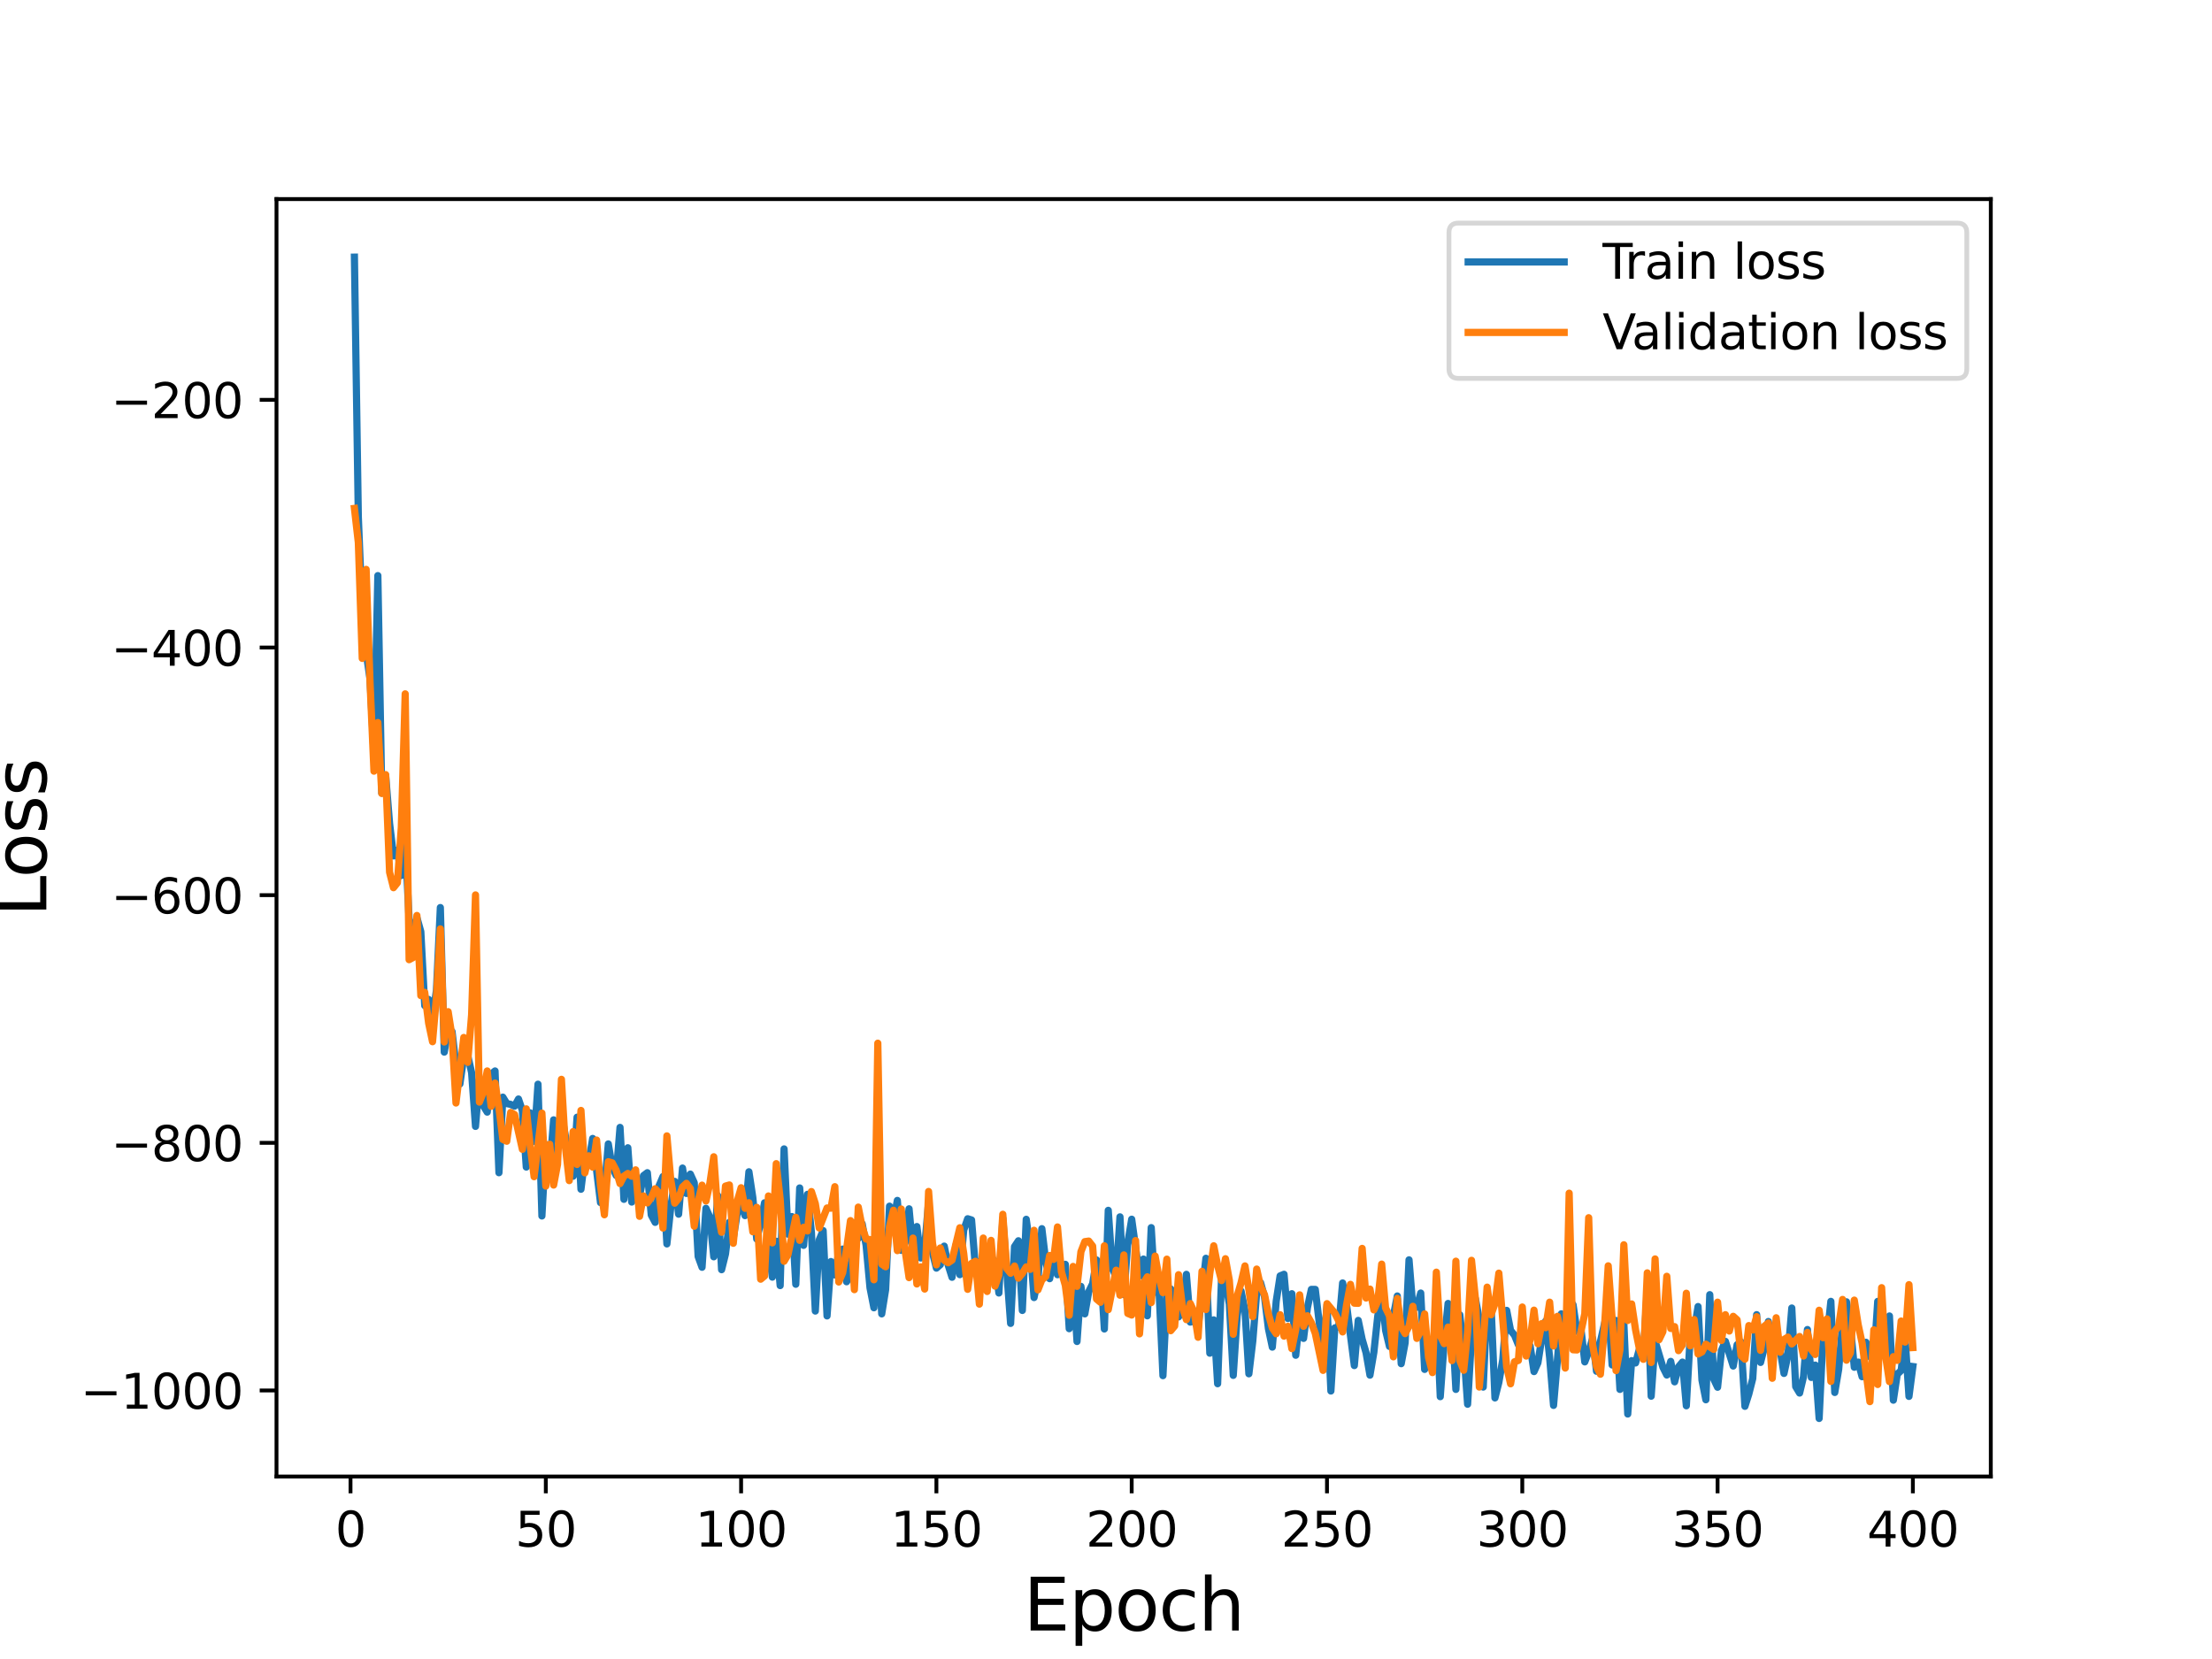 <?xml version="1.0" encoding="utf-8" standalone="no"?>
<!DOCTYPE svg PUBLIC "-//W3C//DTD SVG 1.1//EN"
  "http://www.w3.org/Graphics/SVG/1.1/DTD/svg11.dtd">
<svg height="345.6pt" version="1.1" viewBox="0 0 460.8 345.6" width="460.8pt" xmlns="http://www.w3.org/2000/svg" xmlns:xlink="http://www.w3.org/1999/xlink">
 <defs>
  <style type="text/css">*{stroke-linecap:butt;stroke-linejoin:round;}</style>
 </defs>
 <g id="figure_1">
  <g id="patch_1">
   <path d="M 0 345.6 
L 460.8 345.6 
L 460.8 0 
L 0 0 
z
" style="fill:#ffffff;"/>
  </g>
  <g id="axes_1">
   <g id="patch_2">
    <path d="M 57.6 307.584 
L 414.72 307.584 
L 414.72 41.472 
L 57.6 41.472 
z
" style="fill:#ffffff;"/>
   </g>
   <g id="matplotlib.axis_1">
    <g id="xtick_1">
     <g id="line2d_1">
      <defs>
       <path d="M 0 0 
L 0 3.5 
" id="m171e782118" style="stroke:#000000;stroke-width:0.8;"/>
      </defs>
      <g>
       <use style="stroke:#000000;stroke-width:0.8;" x="73.019" xlink:href="#m171e782118" y="307.584"/>
      </g>
     </g>
     <g id="text_1">
      <!-- 0 -->
      <g transform="translate(69.838 322.182)scale(0.1 -0.1)">
       <defs>
        <path d="M 2034 4250 
Q 1547 4250 1301 3770 
Q 1056 3291 1056 2328 
Q 1056 1369 1301 889 
Q 1547 409 2034 409 
Q 2525 409 2770 889 
Q 3016 1369 3016 2328 
Q 3016 3291 2770 3770 
Q 2525 4250 2034 4250 
z
M 2034 4750 
Q 2819 4750 3233 4129 
Q 3647 3509 3647 2328 
Q 3647 1150 3233 529 
Q 2819 -91 2034 -91 
Q 1250 -91 836 529 
Q 422 1150 422 2328 
Q 422 3509 836 4129 
Q 1250 4750 2034 4750 
z
" id="DejaVuSans-30" transform="scale(0.016)"/>
       </defs>
       <use xlink:href="#DejaVuSans-30"/>
      </g>
     </g>
    </g>
    <g id="xtick_2">
     <g id="line2d_2">
      <g>
       <use style="stroke:#000000;stroke-width:0.8;" x="113.703" xlink:href="#m171e782118" y="307.584"/>
      </g>
     </g>
     <g id="text_2">
      <!-- 50 -->
      <g transform="translate(107.34 322.182)scale(0.1 -0.1)">
       <defs>
        <path d="M 691 4666 
L 3169 4666 
L 3169 4134 
L 1269 4134 
L 1269 2991 
Q 1406 3038 1543 3061 
Q 1681 3084 1819 3084 
Q 2600 3084 3056 2656 
Q 3513 2228 3513 1497 
Q 3513 744 3044 326 
Q 2575 -91 1722 -91 
Q 1428 -91 1123 -41 
Q 819 9 494 109 
L 494 744 
Q 775 591 1075 516 
Q 1375 441 1709 441 
Q 2250 441 2565 725 
Q 2881 1009 2881 1497 
Q 2881 1984 2565 2268 
Q 2250 2553 1709 2553 
Q 1456 2553 1204 2497 
Q 953 2441 691 2322 
L 691 4666 
z
" id="DejaVuSans-35" transform="scale(0.016)"/>
       </defs>
       <use xlink:href="#DejaVuSans-35"/>
       <use x="63.623" xlink:href="#DejaVuSans-30"/>
      </g>
     </g>
    </g>
    <g id="xtick_3">
     <g id="line2d_3">
      <g>
       <use style="stroke:#000000;stroke-width:0.8;" x="154.386" xlink:href="#m171e782118" y="307.584"/>
      </g>
     </g>
     <g id="text_3">
      <!-- 100 -->
      <g transform="translate(144.842 322.182)scale(0.1 -0.1)">
       <defs>
        <path d="M 794 531 
L 1825 531 
L 1825 4091 
L 703 3866 
L 703 4441 
L 1819 4666 
L 2450 4666 
L 2450 531 
L 3481 531 
L 3481 0 
L 794 0 
L 794 531 
z
" id="DejaVuSans-31" transform="scale(0.016)"/>
       </defs>
       <use xlink:href="#DejaVuSans-31"/>
       <use x="63.623" xlink:href="#DejaVuSans-30"/>
       <use x="127.246" xlink:href="#DejaVuSans-30"/>
      </g>
     </g>
    </g>
    <g id="xtick_4">
     <g id="line2d_4">
      <g>
       <use style="stroke:#000000;stroke-width:0.8;" x="195.07" xlink:href="#m171e782118" y="307.584"/>
      </g>
     </g>
     <g id="text_4">
      <!-- 150 -->
      <g transform="translate(185.526 322.182)scale(0.1 -0.1)">
       <use xlink:href="#DejaVuSans-31"/>
       <use x="63.623" xlink:href="#DejaVuSans-35"/>
       <use x="127.246" xlink:href="#DejaVuSans-30"/>
      </g>
     </g>
    </g>
    <g id="xtick_5">
     <g id="line2d_5">
      <g>
       <use style="stroke:#000000;stroke-width:0.8;" x="235.753" xlink:href="#m171e782118" y="307.584"/>
      </g>
     </g>
     <g id="text_5">
      <!-- 200 -->
      <g transform="translate(226.209 322.182)scale(0.1 -0.1)">
       <defs>
        <path d="M 1228 531 
L 3431 531 
L 3431 0 
L 469 0 
L 469 531 
Q 828 903 1448 1529 
Q 2069 2156 2228 2338 
Q 2531 2678 2651 2914 
Q 2772 3150 2772 3378 
Q 2772 3750 2511 3984 
Q 2250 4219 1831 4219 
Q 1534 4219 1204 4116 
Q 875 4013 500 3803 
L 500 4441 
Q 881 4594 1212 4672 
Q 1544 4750 1819 4750 
Q 2544 4750 2975 4387 
Q 3406 4025 3406 3419 
Q 3406 3131 3298 2873 
Q 3191 2616 2906 2266 
Q 2828 2175 2409 1742 
Q 1991 1309 1228 531 
z
" id="DejaVuSans-32" transform="scale(0.016)"/>
       </defs>
       <use xlink:href="#DejaVuSans-32"/>
       <use x="63.623" xlink:href="#DejaVuSans-30"/>
       <use x="127.246" xlink:href="#DejaVuSans-30"/>
      </g>
     </g>
    </g>
    <g id="xtick_6">
     <g id="line2d_6">
      <g>
       <use style="stroke:#000000;stroke-width:0.8;" x="276.437" xlink:href="#m171e782118" y="307.584"/>
      </g>
     </g>
     <g id="text_6">
      <!-- 250 -->
      <g transform="translate(266.893 322.182)scale(0.1 -0.1)">
       <use xlink:href="#DejaVuSans-32"/>
       <use x="63.623" xlink:href="#DejaVuSans-35"/>
       <use x="127.246" xlink:href="#DejaVuSans-30"/>
      </g>
     </g>
    </g>
    <g id="xtick_7">
     <g id="line2d_7">
      <g>
       <use style="stroke:#000000;stroke-width:0.8;" x="317.12" xlink:href="#m171e782118" y="307.584"/>
      </g>
     </g>
     <g id="text_7">
      <!-- 300 -->
      <g transform="translate(307.576 322.182)scale(0.1 -0.1)">
       <defs>
        <path d="M 2597 2516 
Q 3050 2419 3304 2112 
Q 3559 1806 3559 1356 
Q 3559 666 3084 287 
Q 2609 -91 1734 -91 
Q 1441 -91 1130 -33 
Q 819 25 488 141 
L 488 750 
Q 750 597 1062 519 
Q 1375 441 1716 441 
Q 2309 441 2620 675 
Q 2931 909 2931 1356 
Q 2931 1769 2642 2001 
Q 2353 2234 1838 2234 
L 1294 2234 
L 1294 2753 
L 1863 2753 
Q 2328 2753 2575 2939 
Q 2822 3125 2822 3475 
Q 2822 3834 2567 4026 
Q 2313 4219 1838 4219 
Q 1578 4219 1281 4162 
Q 984 4106 628 3988 
L 628 4550 
Q 988 4650 1302 4700 
Q 1616 4750 1894 4750 
Q 2613 4750 3031 4423 
Q 3450 4097 3450 3541 
Q 3450 3153 3228 2886 
Q 3006 2619 2597 2516 
z
" id="DejaVuSans-33" transform="scale(0.016)"/>
       </defs>
       <use xlink:href="#DejaVuSans-33"/>
       <use x="63.623" xlink:href="#DejaVuSans-30"/>
       <use x="127.246" xlink:href="#DejaVuSans-30"/>
      </g>
     </g>
    </g>
    <g id="xtick_8">
     <g id="line2d_8">
      <g>
       <use style="stroke:#000000;stroke-width:0.8;" x="357.804" xlink:href="#m171e782118" y="307.584"/>
      </g>
     </g>
     <g id="text_8">
      <!-- 350 -->
      <g transform="translate(348.26 322.182)scale(0.1 -0.1)">
       <use xlink:href="#DejaVuSans-33"/>
       <use x="63.623" xlink:href="#DejaVuSans-35"/>
       <use x="127.246" xlink:href="#DejaVuSans-30"/>
      </g>
     </g>
    </g>
    <g id="xtick_9">
     <g id="line2d_9">
      <g>
       <use style="stroke:#000000;stroke-width:0.8;" x="398.487" xlink:href="#m171e782118" y="307.584"/>
      </g>
     </g>
     <g id="text_9">
      <!-- 400 -->
      <g transform="translate(388.944 322.182)scale(0.1 -0.1)">
       <defs>
        <path d="M 2419 4116 
L 825 1625 
L 2419 1625 
L 2419 4116 
z
M 2253 4666 
L 3047 4666 
L 3047 1625 
L 3713 1625 
L 3713 1100 
L 3047 1100 
L 3047 0 
L 2419 0 
L 2419 1100 
L 313 1100 
L 313 1709 
L 2253 4666 
z
" id="DejaVuSans-34" transform="scale(0.016)"/>
       </defs>
       <use xlink:href="#DejaVuSans-34"/>
       <use x="63.623" xlink:href="#DejaVuSans-30"/>
       <use x="127.246" xlink:href="#DejaVuSans-30"/>
      </g>
     </g>
    </g>
    <g id="text_10">
     <!-- Epoch -->
     <g transform="translate(213.194 339.66)scale(0.15 -0.15)">
      <defs>
       <path d="M 628 4666 
L 3578 4666 
L 3578 4134 
L 1259 4134 
L 1259 2753 
L 3481 2753 
L 3481 2222 
L 1259 2222 
L 1259 531 
L 3634 531 
L 3634 0 
L 628 0 
L 628 4666 
z
" id="DejaVuSans-45" transform="scale(0.016)"/>
       <path d="M 1159 525 
L 1159 -1331 
L 581 -1331 
L 581 3500 
L 1159 3500 
L 1159 2969 
Q 1341 3281 1617 3432 
Q 1894 3584 2278 3584 
Q 2916 3584 3314 3078 
Q 3713 2572 3713 1747 
Q 3713 922 3314 415 
Q 2916 -91 2278 -91 
Q 1894 -91 1617 61 
Q 1341 213 1159 525 
z
M 3116 1747 
Q 3116 2381 2855 2742 
Q 2594 3103 2138 3103 
Q 1681 3103 1420 2742 
Q 1159 2381 1159 1747 
Q 1159 1113 1420 752 
Q 1681 391 2138 391 
Q 2594 391 2855 752 
Q 3116 1113 3116 1747 
z
" id="DejaVuSans-70" transform="scale(0.016)"/>
       <path d="M 1959 3097 
Q 1497 3097 1228 2736 
Q 959 2375 959 1747 
Q 959 1119 1226 758 
Q 1494 397 1959 397 
Q 2419 397 2687 759 
Q 2956 1122 2956 1747 
Q 2956 2369 2687 2733 
Q 2419 3097 1959 3097 
z
M 1959 3584 
Q 2709 3584 3137 3096 
Q 3566 2609 3566 1747 
Q 3566 888 3137 398 
Q 2709 -91 1959 -91 
Q 1206 -91 779 398 
Q 353 888 353 1747 
Q 353 2609 779 3096 
Q 1206 3584 1959 3584 
z
" id="DejaVuSans-6f" transform="scale(0.016)"/>
       <path d="M 3122 3366 
L 3122 2828 
Q 2878 2963 2633 3030 
Q 2388 3097 2138 3097 
Q 1578 3097 1268 2742 
Q 959 2388 959 1747 
Q 959 1106 1268 751 
Q 1578 397 2138 397 
Q 2388 397 2633 464 
Q 2878 531 3122 666 
L 3122 134 
Q 2881 22 2623 -34 
Q 2366 -91 2075 -91 
Q 1284 -91 818 406 
Q 353 903 353 1747 
Q 353 2603 823 3093 
Q 1294 3584 2113 3584 
Q 2378 3584 2631 3529 
Q 2884 3475 3122 3366 
z
" id="DejaVuSans-63" transform="scale(0.016)"/>
       <path d="M 3513 2113 
L 3513 0 
L 2938 0 
L 2938 2094 
Q 2938 2591 2744 2837 
Q 2550 3084 2163 3084 
Q 1697 3084 1428 2787 
Q 1159 2491 1159 1978 
L 1159 0 
L 581 0 
L 581 4863 
L 1159 4863 
L 1159 2956 
Q 1366 3272 1645 3428 
Q 1925 3584 2291 3584 
Q 2894 3584 3203 3211 
Q 3513 2838 3513 2113 
z
" id="DejaVuSans-68" transform="scale(0.016)"/>
      </defs>
      <use xlink:href="#DejaVuSans-45"/>
      <use x="63.184" xlink:href="#DejaVuSans-70"/>
      <use x="126.66" xlink:href="#DejaVuSans-6f"/>
      <use x="187.842" xlink:href="#DejaVuSans-63"/>
      <use x="242.822" xlink:href="#DejaVuSans-68"/>
     </g>
    </g>
   </g>
   <g id="matplotlib.axis_2">
    <g id="ytick_1">
     <g id="line2d_10">
      <defs>
       <path d="M 0 0 
L -3.5 0 
" id="m9b8fedd28b" style="stroke:#000000;stroke-width:0.8;"/>
      </defs>
      <g>
       <use style="stroke:#000000;stroke-width:0.8;" x="57.6" xlink:href="#m9b8fedd28b" y="289.662"/>
      </g>
     </g>
     <g id="text_11">
      <!-- −1000 -->
      <g transform="translate(16.77 293.461)scale(0.1 -0.1)">
       <defs>
        <path d="M 678 2272 
L 4684 2272 
L 4684 1741 
L 678 1741 
L 678 2272 
z
" id="DejaVuSans-2212" transform="scale(0.016)"/>
       </defs>
       <use xlink:href="#DejaVuSans-2212"/>
       <use x="83.789" xlink:href="#DejaVuSans-31"/>
       <use x="147.412" xlink:href="#DejaVuSans-30"/>
       <use x="211.035" xlink:href="#DejaVuSans-30"/>
       <use x="274.658" xlink:href="#DejaVuSans-30"/>
      </g>
     </g>
    </g>
    <g id="ytick_2">
     <g id="line2d_11">
      <g>
       <use style="stroke:#000000;stroke-width:0.8;" x="57.6" xlink:href="#m9b8fedd28b" y="238.07"/>
      </g>
     </g>
     <g id="text_12">
      <!-- −800 -->
      <g transform="translate(23.133 241.869)scale(0.1 -0.1)">
       <defs>
        <path d="M 2034 2216 
Q 1584 2216 1326 1975 
Q 1069 1734 1069 1313 
Q 1069 891 1326 650 
Q 1584 409 2034 409 
Q 2484 409 2743 651 
Q 3003 894 3003 1313 
Q 3003 1734 2745 1975 
Q 2488 2216 2034 2216 
z
M 1403 2484 
Q 997 2584 770 2862 
Q 544 3141 544 3541 
Q 544 4100 942 4425 
Q 1341 4750 2034 4750 
Q 2731 4750 3128 4425 
Q 3525 4100 3525 3541 
Q 3525 3141 3298 2862 
Q 3072 2584 2669 2484 
Q 3125 2378 3379 2068 
Q 3634 1759 3634 1313 
Q 3634 634 3220 271 
Q 2806 -91 2034 -91 
Q 1263 -91 848 271 
Q 434 634 434 1313 
Q 434 1759 690 2068 
Q 947 2378 1403 2484 
z
M 1172 3481 
Q 1172 3119 1398 2916 
Q 1625 2713 2034 2713 
Q 2441 2713 2670 2916 
Q 2900 3119 2900 3481 
Q 2900 3844 2670 4047 
Q 2441 4250 2034 4250 
Q 1625 4250 1398 4047 
Q 1172 3844 1172 3481 
z
" id="DejaVuSans-38" transform="scale(0.016)"/>
       </defs>
       <use xlink:href="#DejaVuSans-2212"/>
       <use x="83.789" xlink:href="#DejaVuSans-38"/>
       <use x="147.412" xlink:href="#DejaVuSans-30"/>
       <use x="211.035" xlink:href="#DejaVuSans-30"/>
      </g>
     </g>
    </g>
    <g id="ytick_3">
     <g id="line2d_12">
      <g>
       <use style="stroke:#000000;stroke-width:0.8;" x="57.6" xlink:href="#m9b8fedd28b" y="186.479"/>
      </g>
     </g>
     <g id="text_13">
      <!-- −600 -->
      <g transform="translate(23.133 190.278)scale(0.1 -0.1)">
       <defs>
        <path d="M 2113 2584 
Q 1688 2584 1439 2293 
Q 1191 2003 1191 1497 
Q 1191 994 1439 701 
Q 1688 409 2113 409 
Q 2538 409 2786 701 
Q 3034 994 3034 1497 
Q 3034 2003 2786 2293 
Q 2538 2584 2113 2584 
z
M 3366 4563 
L 3366 3988 
Q 3128 4100 2886 4159 
Q 2644 4219 2406 4219 
Q 1781 4219 1451 3797 
Q 1122 3375 1075 2522 
Q 1259 2794 1537 2939 
Q 1816 3084 2150 3084 
Q 2853 3084 3261 2657 
Q 3669 2231 3669 1497 
Q 3669 778 3244 343 
Q 2819 -91 2113 -91 
Q 1303 -91 875 529 
Q 447 1150 447 2328 
Q 447 3434 972 4092 
Q 1497 4750 2381 4750 
Q 2619 4750 2861 4703 
Q 3103 4656 3366 4563 
z
" id="DejaVuSans-36" transform="scale(0.016)"/>
       </defs>
       <use xlink:href="#DejaVuSans-2212"/>
       <use x="83.789" xlink:href="#DejaVuSans-36"/>
       <use x="147.412" xlink:href="#DejaVuSans-30"/>
       <use x="211.035" xlink:href="#DejaVuSans-30"/>
      </g>
     </g>
    </g>
    <g id="ytick_4">
     <g id="line2d_13">
      <g>
       <use style="stroke:#000000;stroke-width:0.8;" x="57.6" xlink:href="#m9b8fedd28b" y="134.887"/>
      </g>
     </g>
     <g id="text_14">
      <!-- −400 -->
      <g transform="translate(23.133 138.686)scale(0.1 -0.1)">
       <use xlink:href="#DejaVuSans-2212"/>
       <use x="83.789" xlink:href="#DejaVuSans-34"/>
       <use x="147.412" xlink:href="#DejaVuSans-30"/>
       <use x="211.035" xlink:href="#DejaVuSans-30"/>
      </g>
     </g>
    </g>
    <g id="ytick_5">
     <g id="line2d_14">
      <g>
       <use style="stroke:#000000;stroke-width:0.8;" x="57.6" xlink:href="#m9b8fedd28b" y="83.295"/>
      </g>
     </g>
     <g id="text_15">
      <!-- −200 -->
      <g transform="translate(23.133 87.094)scale(0.1 -0.1)">
       <use xlink:href="#DejaVuSans-2212"/>
       <use x="83.789" xlink:href="#DejaVuSans-32"/>
       <use x="147.412" xlink:href="#DejaVuSans-30"/>
       <use x="211.035" xlink:href="#DejaVuSans-30"/>
      </g>
     </g>
    </g>
    <g id="text_16">
     <!-- Loss -->
     <g transform="translate(9.651 190.979)rotate(-90)scale(0.15 -0.15)">
      <defs>
       <path d="M 628 4666 
L 1259 4666 
L 1259 531 
L 3531 531 
L 3531 0 
L 628 0 
L 628 4666 
z
" id="DejaVuSans-4c" transform="scale(0.016)"/>
       <path d="M 2834 3397 
L 2834 2853 
Q 2591 2978 2328 3040 
Q 2066 3103 1784 3103 
Q 1356 3103 1142 2972 
Q 928 2841 928 2578 
Q 928 2378 1081 2264 
Q 1234 2150 1697 2047 
L 1894 2003 
Q 2506 1872 2764 1633 
Q 3022 1394 3022 966 
Q 3022 478 2636 193 
Q 2250 -91 1575 -91 
Q 1294 -91 989 -36 
Q 684 19 347 128 
L 347 722 
Q 666 556 975 473 
Q 1284 391 1588 391 
Q 1994 391 2212 530 
Q 2431 669 2431 922 
Q 2431 1156 2273 1281 
Q 2116 1406 1581 1522 
L 1381 1569 
Q 847 1681 609 1914 
Q 372 2147 372 2553 
Q 372 3047 722 3315 
Q 1072 3584 1716 3584 
Q 2034 3584 2315 3537 
Q 2597 3491 2834 3397 
z
" id="DejaVuSans-73" transform="scale(0.016)"/>
      </defs>
      <use xlink:href="#DejaVuSans-4c"/>
      <use x="53.963" xlink:href="#DejaVuSans-6f"/>
      <use x="115.145" xlink:href="#DejaVuSans-73"/>
      <use x="167.244" xlink:href="#DejaVuSans-73"/>
     </g>
    </g>
   </g>
   <g id="line2d_15">
    <path clip-path="url(#p2d984010a9)" d="M 73.833 53.568 
L 74.646 107.715 
L 75.46 127.614 
L 76.274 135.9 
L 77.087 141.509 
L 77.901 157.043 
L 78.715 119.909 
L 79.528 165.216 
L 80.342 161.569 
L 81.156 171.544 
L 81.969 178.299 
L 82.783 177.098 
L 83.597 182.393 
L 84.41 175.111 
L 85.224 191.52 
L 86.038 195.613 
L 86.851 191.17 
L 87.665 194.077 
L 88.479 209.483 
L 89.292 208.202 
L 90.106 211.973 
L 90.92 206.267 
L 91.733 189.06 
L 92.547 219.174 
L 93.361 214.343 
L 94.174 214.898 
L 94.988 222.021 
L 95.802 225.809 
L 96.616 220.145 
L 97.429 219.828 
L 98.243 223.443 
L 99.057 234.648 
L 99.87 224.823 
L 100.684 230.342 
L 101.498 231.674 
L 102.311 223.771 
L 103.125 223.103 
L 103.939 244.299 
L 104.752 228.556 
L 105.566 229.893 
L 106.38 230.063 
L 107.193 230.434 
L 108.007 228.944 
L 108.821 231.343 
L 109.634 243.119 
L 110.448 231.821 
L 111.262 237.786 
L 112.075 225.859 
L 112.889 253.308 
L 113.703 238.408 
L 114.516 243.462 
L 115.33 233.287 
L 116.144 237.391 
L 116.957 232.039 
L 117.771 236.63 
L 118.585 243.101 
L 119.398 245.03 
L 120.212 232.737 
L 121.026 247.741 
L 121.839 241.118 
L 122.653 241.977 
L 123.467 237.161 
L 125.094 250.52 
L 125.908 247.903 
L 126.721 238.302 
L 127.535 243.116 
L 128.349 244.864 
L 129.162 234.859 
L 129.976 249.84 
L 130.79 239.101 
L 131.603 250.408 
L 132.417 246.492 
L 133.231 249.15 
L 134.044 244.911 
L 134.858 244.297 
L 135.672 253.119 
L 136.485 254.64 
L 137.299 247.014 
L 138.113 245.09 
L 138.926 259.13 
L 139.74 251.421 
L 140.554 246.103 
L 141.367 252.935 
L 142.181 243.329 
L 142.995 248.618 
L 143.808 244.586 
L 144.622 246.384 
L 145.436 261.751 
L 146.249 263.994 
L 147.063 251.714 
L 147.877 253.582 
L 148.69 261.815 
L 149.504 249.059 
L 150.318 264.498 
L 151.131 261.228 
L 151.945 254.615 
L 152.759 257.912 
L 153.572 252.832 
L 154.386 250.639 
L 155.2 253.234 
L 156.013 244.103 
L 156.827 249.477 
L 157.641 258.109 
L 158.454 254.778 
L 159.268 250.566 
L 160.082 259.474 
L 160.895 266.049 
L 161.709 258.574 
L 162.523 267.812 
L 163.336 239.337 
L 164.15 257.102 
L 164.964 253.432 
L 165.777 267.532 
L 166.591 247.472 
L 167.405 259.428 
L 168.219 248.799 
L 169.032 256.731 
L 169.846 273.116 
L 170.66 258.305 
L 171.473 256.351 
L 172.287 274.13 
L 173.101 262.805 
L 173.914 265.599 
L 174.728 260.92 
L 175.542 260.213 
L 176.355 267.011 
L 177.169 265.505 
L 177.983 254.789 
L 178.796 257.981 
L 179.61 254.941 
L 180.424 259.412 
L 181.237 268.281 
L 182.051 272.433 
L 182.865 258.834 
L 183.678 273.702 
L 184.492 268.664 
L 185.306 251.267 
L 186.119 254.311 
L 186.933 250.07 
L 187.747 260.463 
L 188.56 258.884 
L 189.374 251.82 
L 190.188 260.538 
L 191.001 255.512 
L 191.815 262.063 
L 192.629 259.712 
L 193.442 250.449 
L 194.256 260.944 
L 195.07 264.171 
L 195.883 263.462 
L 196.697 259.588 
L 197.511 263.494 
L 198.324 266.081 
L 199.138 259.387 
L 199.952 265.533 
L 200.765 256.232 
L 201.579 253.888 
L 202.393 254.141 
L 203.206 264.091 
L 204.02 262.795 
L 204.834 262.54 
L 205.647 265.919 
L 206.461 261.846 
L 207.275 262.852 
L 208.088 269.355 
L 208.902 253.804 
L 210.529 275.69 
L 211.343 259.701 
L 212.157 258.475 
L 212.97 272.988 
L 213.784 254.004 
L 214.598 259.832 
L 215.411 270.304 
L 216.225 266.401 
L 217.039 255.956 
L 217.852 262.791 
L 218.666 266.373 
L 219.48 261.572 
L 220.293 265.547 
L 221.107 263.796 
L 221.921 263.381 
L 222.734 276.788 
L 223.548 266.465 
L 224.362 279.456 
L 225.175 267.973 
L 225.989 273.704 
L 226.803 269.08 
L 227.616 267.428 
L 228.43 262.465 
L 229.244 263.854 
L 230.057 276.849 
L 230.871 252.137 
L 231.685 264.005 
L 232.498 266.079 
L 233.312 253.493 
L 234.126 269.691 
L 234.939 258.89 
L 235.753 253.985 
L 237.381 265.782 
L 238.194 262.285 
L 239.008 274.107 
L 239.822 255.739 
L 240.635 269.198 
L 241.449 268.719 
L 242.263 286.578 
L 243.076 269.739 
L 243.89 268.517 
L 244.704 272.929 
L 245.517 274.335 
L 246.331 273.078 
L 247.145 265.468 
L 247.958 275.417 
L 248.772 275.206 
L 249.586 276.514 
L 251.213 262.121 
L 252.027 281.895 
L 252.84 274.955 
L 253.654 288.253 
L 254.468 266.279 
L 255.281 267.025 
L 256.095 271.663 
L 256.909 286.515 
L 257.722 274.113 
L 258.536 268.96 
L 259.35 272.97 
L 260.163 286.187 
L 260.977 279.385 
L 261.791 269.26 
L 262.604 267.21 
L 263.418 270.123 
L 264.232 276.774 
L 265.045 280.631 
L 265.859 271.047 
L 266.673 265.788 
L 267.486 265.456 
L 268.3 274.67 
L 269.114 269.502 
L 269.927 282.324 
L 270.741 274.361 
L 271.555 278.811 
L 272.368 272.361 
L 273.182 268.604 
L 273.996 268.607 
L 275.623 282.219 
L 276.437 271.85 
L 277.25 289.772 
L 278.064 276.621 
L 278.878 276.419 
L 279.691 267.264 
L 280.505 271.774 
L 282.132 284.472 
L 282.946 275.063 
L 283.76 278.979 
L 284.573 281.788 
L 285.387 286.468 
L 286.201 281.699 
L 287.014 274.161 
L 287.828 269.451 
L 288.642 277.137 
L 289.455 280.487 
L 290.269 274.094 
L 291.083 269.974 
L 291.896 284.079 
L 292.71 279.757 
L 293.524 262.449 
L 294.337 272.475 
L 295.151 272.334 
L 295.965 269.365 
L 296.778 285.268 
L 297.592 279.502 
L 298.406 283.627 
L 299.219 272.375 
L 300.033 290.953 
L 300.847 279.646 
L 301.66 271.532 
L 302.474 274.6 
L 303.288 289.437 
L 304.101 273.891 
L 304.915 281.057 
L 305.729 292.526 
L 306.543 278.541 
L 307.356 270.561 
L 308.17 274.899 
L 308.984 288.953 
L 309.797 270.782 
L 310.611 271.859 
L 311.425 291.211 
L 312.238 287.976 
L 313.052 283.251 
L 313.866 272.976 
L 314.679 277.15 
L 315.493 278.142 
L 316.307 280.136 
L 317.12 276.353 
L 317.934 281.183 
L 318.748 280.365 
L 319.561 285.727 
L 320.375 283.901 
L 321.189 278.685 
L 322.002 275.185 
L 322.816 282.785 
L 323.63 292.771 
L 325.257 273.693 
L 326.071 280.749 
L 326.884 270.772 
L 327.698 271.798 
L 328.512 277.358 
L 329.325 276.671 
L 330.139 283.705 
L 330.953 281.594 
L 331.766 278.794 
L 332.58 285.654 
L 333.394 279.482 
L 335.021 272.345 
L 335.835 284.344 
L 336.648 275.078 
L 337.462 289.44 
L 338.276 275.646 
L 339.089 294.564 
L 339.903 283.444 
L 340.717 283.927 
L 341.53 280.974 
L 342.344 282.23 
L 343.158 268.661 
L 343.971 290.854 
L 344.785 279.376 
L 346.412 284.816 
L 347.226 286.443 
L 348.04 283.603 
L 348.853 287.861 
L 349.667 284.734 
L 350.481 283.751 
L 351.294 292.85 
L 352.108 278.227 
L 352.922 277.23 
L 353.735 272.178 
L 354.549 287.497 
L 355.363 291.596 
L 356.176 269.7 
L 356.99 287.26 
L 357.804 288.988 
L 358.617 281.297 
L 359.431 279.427 
L 361.058 284.57 
L 361.872 280.133 
L 362.686 279.551 
L 363.499 292.965 
L 364.313 290.402 
L 365.127 287.182 
L 365.94 273.867 
L 366.754 283.822 
L 367.568 280.658 
L 368.381 275.297 
L 369.195 280.803 
L 370.009 278.08 
L 370.822 281.152 
L 371.636 286.111 
L 372.45 282.374 
L 373.263 272.486 
L 374.077 288.856 
L 374.891 290.198 
L 375.704 286.799 
L 376.518 276.966 
L 377.332 286.945 
L 378.146 284.375 
L 378.959 295.488 
L 379.773 278.124 
L 380.587 278.868 
L 381.4 271.098 
L 382.214 290.078 
L 383.028 285.277 
L 383.841 275.692 
L 384.655 271.192 
L 385.469 276.313 
L 386.282 284.822 
L 387.096 283.748 
L 387.91 286.794 
L 388.723 279.623 
L 389.537 282.596 
L 390.351 283.447 
L 391.164 271.105 
L 391.978 281.218 
L 392.792 276.41 
L 393.605 274.142 
L 394.419 291.681 
L 395.233 286.283 
L 396.046 285.492 
L 396.86 278.602 
L 397.674 290.896 
L 398.487 284.678 
L 398.487 284.678 
" style="fill:none;stroke:#1f77b4;stroke-linecap:square;stroke-width:1.5;"/>
   </g>
   <g id="line2d_16">
    <path clip-path="url(#p2d984010a9)" d="M 73.833 105.912 
L 74.646 113.01 
L 75.46 137.158 
L 76.274 118.614 
L 77.087 142.231 
L 77.901 160.649 
L 78.715 150.521 
L 79.528 165.29 
L 80.342 161.365 
L 81.156 181.702 
L 81.969 184.921 
L 82.783 183.901 
L 83.597 172.393 
L 84.41 144.54 
L 85.224 199.923 
L 86.038 199.478 
L 86.851 190.71 
L 87.665 207.402 
L 88.479 206.725 
L 89.292 213.152 
L 90.106 217.008 
L 90.92 207.681 
L 91.733 193.51 
L 92.547 217.06 
L 93.361 210.751 
L 94.174 215.938 
L 94.988 229.776 
L 96.616 216.123 
L 97.429 221.31 
L 98.243 211.41 
L 99.057 186.428 
L 99.87 229.585 
L 100.684 227.534 
L 101.498 223.099 
L 102.311 230.468 
L 103.125 225.623 
L 103.939 230.785 
L 104.752 237.356 
L 105.566 237.739 
L 106.38 231.748 
L 107.193 232.182 
L 108.821 239.425 
L 109.634 230.994 
L 110.448 238.667 
L 111.262 245.129 
L 112.889 231.879 
L 113.703 247.082 
L 114.516 238.367 
L 115.33 246.87 
L 116.144 242.573 
L 116.957 224.844 
L 117.771 238.873 
L 118.585 245.942 
L 119.398 235.727 
L 120.212 242.576 
L 121.026 231.324 
L 121.839 244.323 
L 122.653 240.777 
L 123.467 243.139 
L 124.28 237.495 
L 125.094 246.879 
L 125.908 253.06 
L 126.721 242.009 
L 127.535 242.24 
L 128.349 243.786 
L 129.162 246.562 
L 129.976 245.014 
L 130.79 244.454 
L 131.603 245.024 
L 132.417 243.704 
L 133.231 253.385 
L 134.044 249.132 
L 134.858 250.597 
L 135.672 249.498 
L 136.485 247.634 
L 137.299 248.506 
L 138.113 255.827 
L 138.926 236.623 
L 139.74 245.816 
L 140.554 250.646 
L 141.367 249.665 
L 142.181 247.272 
L 142.995 246.515 
L 143.808 247.601 
L 144.622 255.446 
L 145.436 250.292 
L 146.249 246.887 
L 147.063 250.192 
L 147.877 246.519 
L 148.69 240.975 
L 149.504 252.299 
L 150.318 256.704 
L 151.131 247.081 
L 151.945 246.849 
L 152.759 258.997 
L 153.572 250.279 
L 154.386 247.428 
L 155.2 251.708 
L 156.013 250.556 
L 156.827 256.602 
L 157.641 251.51 
L 158.454 266.48 
L 159.268 265.81 
L 160.082 249.141 
L 160.895 258.907 
L 161.709 242.408 
L 162.523 249.793 
L 163.336 262.743 
L 164.15 261.376 
L 165.777 253.597 
L 166.591 258.386 
L 167.405 255.668 
L 168.219 256.432 
L 169.032 248.223 
L 169.846 250.731 
L 170.66 255.81 
L 172.287 251.643 
L 173.101 251.689 
L 173.914 247.205 
L 174.728 267.065 
L 175.542 265.149 
L 176.355 260.231 
L 177.169 254.273 
L 177.983 268.661 
L 178.796 251.463 
L 179.61 255.617 
L 180.424 258.116 
L 181.237 258.23 
L 182.051 266.602 
L 182.865 217.316 
L 183.678 263.324 
L 184.492 263.886 
L 185.306 255.503 
L 186.119 252.117 
L 186.933 260.529 
L 187.747 251.859 
L 188.56 260.584 
L 189.374 266.157 
L 190.188 257.916 
L 191.001 267.477 
L 191.815 263.902 
L 192.629 268.535 
L 193.442 248.205 
L 194.256 258.994 
L 195.07 263.488 
L 195.883 259.973 
L 196.697 262.533 
L 197.511 263.054 
L 198.324 262.5 
L 199.952 255.764 
L 200.765 261.133 
L 201.579 268.59 
L 202.393 263.188 
L 203.206 262.748 
L 204.02 271.675 
L 204.834 257.908 
L 205.647 269.039 
L 206.461 258.392 
L 207.275 267.92 
L 208.088 265.597 
L 208.902 252.957 
L 209.716 264.25 
L 210.529 265.237 
L 211.343 263.741 
L 212.157 266.261 
L 212.97 265.268 
L 213.784 263.926 
L 214.598 264.433 
L 215.411 256.293 
L 216.225 268.701 
L 217.039 266.616 
L 217.852 265.92 
L 218.666 261.543 
L 219.48 262.353 
L 220.293 255.596 
L 221.107 264.906 
L 221.921 267.753 
L 222.734 273.987 
L 223.548 263.82 
L 224.362 267.971 
L 225.175 260.763 
L 225.989 258.655 
L 226.803 258.54 
L 227.616 259.582 
L 228.43 270.614 
L 229.244 271.295 
L 230.057 259.524 
L 230.871 272.827 
L 232.498 264.604 
L 233.312 269.819 
L 234.126 261.427 
L 234.939 273.609 
L 235.753 273.946 
L 236.567 258.432 
L 237.381 277.868 
L 238.194 267.321 
L 239.008 265.986 
L 239.822 271.354 
L 240.635 261.66 
L 241.449 266.158 
L 242.263 269.284 
L 243.076 262.303 
L 243.89 277.207 
L 244.704 276.226 
L 245.517 265.546 
L 246.331 272.321 
L 247.145 274.904 
L 247.958 271.558 
L 248.772 273.312 
L 249.586 278.579 
L 250.399 264.841 
L 251.213 272.812 
L 252.027 265.262 
L 252.84 259.524 
L 253.654 263.615 
L 254.468 266.766 
L 255.281 262.214 
L 256.095 266.702 
L 256.909 277.952 
L 257.722 270 
L 258.536 267.21 
L 259.35 263.715 
L 260.163 268.654 
L 260.977 274.282 
L 261.791 264.372 
L 262.604 267.977 
L 263.418 269.704 
L 264.232 273.707 
L 265.045 276.644 
L 265.859 277.842 
L 266.673 273.885 
L 267.486 278.347 
L 268.3 276.293 
L 269.114 280.943 
L 269.927 276.961 
L 270.741 269.737 
L 271.555 276.289 
L 272.368 274.103 
L 273.182 275.56 
L 273.996 277.759 
L 275.623 285.476 
L 276.437 271.568 
L 278.064 273.543 
L 278.878 275.177 
L 279.691 277.464 
L 280.505 271.88 
L 281.319 267.554 
L 282.132 271.473 
L 282.946 271.51 
L 283.76 260.065 
L 284.573 270.403 
L 285.387 268.543 
L 286.201 272.873 
L 287.014 271.035 
L 287.828 263.339 
L 288.642 272.465 
L 289.455 274.135 
L 290.269 282.652 
L 291.083 270.493 
L 291.896 276.421 
L 292.71 277.814 
L 293.524 276.28 
L 294.337 272.128 
L 295.151 278.812 
L 295.965 277.341 
L 296.778 273.714 
L 297.592 282.77 
L 298.406 285.937 
L 299.219 265.017 
L 300.033 278.243 
L 300.847 279.898 
L 301.66 276.462 
L 302.474 283.436 
L 303.288 262.731 
L 304.101 283.407 
L 304.915 285.457 
L 305.729 277.482 
L 306.543 262.549 
L 307.356 270.488 
L 308.17 288.95 
L 308.984 279.471 
L 309.797 268.137 
L 310.611 273.891 
L 311.425 271.573 
L 312.238 265.218 
L 313.866 284.74 
L 314.679 288.273 
L 315.493 283.684 
L 316.307 283.408 
L 317.12 272.276 
L 317.934 282.492 
L 318.748 279.097 
L 319.561 272.93 
L 320.375 279.931 
L 321.189 275.718 
L 322.002 276.58 
L 322.816 271.264 
L 323.63 280.397 
L 324.443 274.212 
L 325.257 277.933 
L 326.071 284.993 
L 326.884 248.56 
L 327.698 281.182 
L 328.512 281.221 
L 330.139 273.677 
L 330.953 253.672 
L 331.766 280.086 
L 332.58 284.692 
L 333.394 286.274 
L 334.207 277.036 
L 335.021 263.694 
L 336.648 285.523 
L 337.462 281.207 
L 338.276 259.31 
L 339.089 275.081 
L 339.903 271.635 
L 340.717 277.02 
L 341.53 281.049 
L 342.344 283.173 
L 343.158 265.162 
L 343.971 283.835 
L 344.785 262.261 
L 345.599 279.091 
L 346.412 277.407 
L 347.226 265.877 
L 348.04 276.74 
L 348.853 276.359 
L 349.667 281.366 
L 350.481 280.153 
L 351.294 269.407 
L 352.108 280.364 
L 352.922 274.887 
L 353.735 282.061 
L 354.549 281.629 
L 355.363 280.031 
L 356.99 281.101 
L 357.804 271.267 
L 358.617 279.25 
L 359.431 273.872 
L 360.245 277.285 
L 361.058 274.213 
L 361.872 274.947 
L 362.686 282.405 
L 363.499 283.146 
L 364.313 276.14 
L 365.127 277.059 
L 365.94 274.292 
L 366.754 281.303 
L 367.568 276.256 
L 368.381 275.605 
L 369.195 287.12 
L 370.009 274.515 
L 370.822 281.693 
L 371.636 279.045 
L 372.45 278.542 
L 373.263 279.964 
L 374.891 278.415 
L 375.704 282.488 
L 376.518 277.575 
L 377.332 281.114 
L 378.146 282.164 
L 378.959 272.95 
L 379.773 278.675 
L 380.587 274.759 
L 381.4 287.773 
L 382.214 277.309 
L 383.028 276.319 
L 383.841 270.698 
L 384.655 283.355 
L 385.469 281.847 
L 386.282 270.839 
L 387.096 275.951 
L 387.91 279.764 
L 389.537 291.987 
L 390.351 277.028 
L 391.164 288.416 
L 391.978 268.244 
L 392.792 282.441 
L 393.605 287.819 
L 394.419 282.616 
L 395.233 283.389 
L 396.046 275.197 
L 396.86 279.581 
L 397.674 267.62 
L 398.487 280.724 
L 398.487 280.724 
" style="fill:none;stroke:#ff7f0e;stroke-linecap:square;stroke-width:1.5;"/>
   </g>
   <g id="patch_3">
    <path d="M 57.6 307.584 
L 57.6 41.472 
" style="fill:none;stroke:#000000;stroke-linecap:square;stroke-linejoin:miter;stroke-width:0.8;"/>
   </g>
   <g id="patch_4">
    <path d="M 414.72 307.584 
L 414.72 41.472 
" style="fill:none;stroke:#000000;stroke-linecap:square;stroke-linejoin:miter;stroke-width:0.8;"/>
   </g>
   <g id="patch_5">
    <path d="M 57.6 307.584 
L 414.72 307.584 
" style="fill:none;stroke:#000000;stroke-linecap:square;stroke-linejoin:miter;stroke-width:0.8;"/>
   </g>
   <g id="patch_6">
    <path d="M 57.6 41.472 
L 414.72 41.472 
" style="fill:none;stroke:#000000;stroke-linecap:square;stroke-linejoin:miter;stroke-width:0.8;"/>
   </g>
   <g id="legend_1">
    <g id="patch_7">
     <path d="M 303.845 78.828 
L 407.72 78.828 
Q 409.72 78.828 409.72 76.828 
L 409.72 48.472 
Q 409.72 46.472 407.72 46.472 
L 303.845 46.472 
Q 301.845 46.472 301.845 48.472 
L 301.845 76.828 
Q 301.845 78.828 303.845 78.828 
z
" style="fill:#ffffff;opacity:0.8;stroke:#cccccc;stroke-linejoin:miter;"/>
    </g>
    <g id="line2d_17">
     <path d="M 305.845 54.57 
L 325.845 54.57 
" style="fill:none;stroke:#1f77b4;stroke-linecap:square;stroke-width:1.5;"/>
    </g>
    <g id="line2d_18"/>
    <g id="text_17">
     <!-- Train loss -->
     <g transform="translate(333.845 58.07)scale(0.1 -0.1)">
      <defs>
       <path d="M -19 4666 
L 3928 4666 
L 3928 4134 
L 2272 4134 
L 2272 0 
L 1638 0 
L 1638 4134 
L -19 4134 
L -19 4666 
z
" id="DejaVuSans-54" transform="scale(0.016)"/>
       <path d="M 2631 2963 
Q 2534 3019 2420 3045 
Q 2306 3072 2169 3072 
Q 1681 3072 1420 2755 
Q 1159 2438 1159 1844 
L 1159 0 
L 581 0 
L 581 3500 
L 1159 3500 
L 1159 2956 
Q 1341 3275 1631 3429 
Q 1922 3584 2338 3584 
Q 2397 3584 2469 3576 
Q 2541 3569 2628 3553 
L 2631 2963 
z
" id="DejaVuSans-72" transform="scale(0.016)"/>
       <path d="M 2194 1759 
Q 1497 1759 1228 1600 
Q 959 1441 959 1056 
Q 959 750 1161 570 
Q 1363 391 1709 391 
Q 2188 391 2477 730 
Q 2766 1069 2766 1631 
L 2766 1759 
L 2194 1759 
z
M 3341 1997 
L 3341 0 
L 2766 0 
L 2766 531 
Q 2569 213 2275 61 
Q 1981 -91 1556 -91 
Q 1019 -91 701 211 
Q 384 513 384 1019 
Q 384 1609 779 1909 
Q 1175 2209 1959 2209 
L 2766 2209 
L 2766 2266 
Q 2766 2663 2505 2880 
Q 2244 3097 1772 3097 
Q 1472 3097 1187 3025 
Q 903 2953 641 2809 
L 641 3341 
Q 956 3463 1253 3523 
Q 1550 3584 1831 3584 
Q 2591 3584 2966 3190 
Q 3341 2797 3341 1997 
z
" id="DejaVuSans-61" transform="scale(0.016)"/>
       <path d="M 603 3500 
L 1178 3500 
L 1178 0 
L 603 0 
L 603 3500 
z
M 603 4863 
L 1178 4863 
L 1178 4134 
L 603 4134 
L 603 4863 
z
" id="DejaVuSans-69" transform="scale(0.016)"/>
       <path d="M 3513 2113 
L 3513 0 
L 2938 0 
L 2938 2094 
Q 2938 2591 2744 2837 
Q 2550 3084 2163 3084 
Q 1697 3084 1428 2787 
Q 1159 2491 1159 1978 
L 1159 0 
L 581 0 
L 581 3500 
L 1159 3500 
L 1159 2956 
Q 1366 3272 1645 3428 
Q 1925 3584 2291 3584 
Q 2894 3584 3203 3211 
Q 3513 2838 3513 2113 
z
" id="DejaVuSans-6e" transform="scale(0.016)"/>
       <path id="DejaVuSans-20" transform="scale(0.016)"/>
       <path d="M 603 4863 
L 1178 4863 
L 1178 0 
L 603 0 
L 603 4863 
z
" id="DejaVuSans-6c" transform="scale(0.016)"/>
      </defs>
      <use xlink:href="#DejaVuSans-54"/>
      <use x="46.334" xlink:href="#DejaVuSans-72"/>
      <use x="87.447" xlink:href="#DejaVuSans-61"/>
      <use x="148.727" xlink:href="#DejaVuSans-69"/>
      <use x="176.51" xlink:href="#DejaVuSans-6e"/>
      <use x="239.889" xlink:href="#DejaVuSans-20"/>
      <use x="271.676" xlink:href="#DejaVuSans-6c"/>
      <use x="299.459" xlink:href="#DejaVuSans-6f"/>
      <use x="360.641" xlink:href="#DejaVuSans-73"/>
      <use x="412.74" xlink:href="#DejaVuSans-73"/>
     </g>
    </g>
    <g id="line2d_19">
     <path d="M 305.845 69.249 
L 325.845 69.249 
" style="fill:none;stroke:#ff7f0e;stroke-linecap:square;stroke-width:1.5;"/>
    </g>
    <g id="line2d_20"/>
    <g id="text_18">
     <!-- Validation loss -->
     <g transform="translate(333.845 72.749)scale(0.1 -0.1)">
      <defs>
       <path d="M 1831 0 
L 50 4666 
L 709 4666 
L 2188 738 
L 3669 4666 
L 4325 4666 
L 2547 0 
L 1831 0 
z
" id="DejaVuSans-56" transform="scale(0.016)"/>
       <path d="M 2906 2969 
L 2906 4863 
L 3481 4863 
L 3481 0 
L 2906 0 
L 2906 525 
Q 2725 213 2448 61 
Q 2172 -91 1784 -91 
Q 1150 -91 751 415 
Q 353 922 353 1747 
Q 353 2572 751 3078 
Q 1150 3584 1784 3584 
Q 2172 3584 2448 3432 
Q 2725 3281 2906 2969 
z
M 947 1747 
Q 947 1113 1208 752 
Q 1469 391 1925 391 
Q 2381 391 2643 752 
Q 2906 1113 2906 1747 
Q 2906 2381 2643 2742 
Q 2381 3103 1925 3103 
Q 1469 3103 1208 2742 
Q 947 2381 947 1747 
z
" id="DejaVuSans-64" transform="scale(0.016)"/>
       <path d="M 1172 4494 
L 1172 3500 
L 2356 3500 
L 2356 3053 
L 1172 3053 
L 1172 1153 
Q 1172 725 1289 603 
Q 1406 481 1766 481 
L 2356 481 
L 2356 0 
L 1766 0 
Q 1100 0 847 248 
Q 594 497 594 1153 
L 594 3053 
L 172 3053 
L 172 3500 
L 594 3500 
L 594 4494 
L 1172 4494 
z
" id="DejaVuSans-74" transform="scale(0.016)"/>
      </defs>
      <use xlink:href="#DejaVuSans-56"/>
      <use x="60.658" xlink:href="#DejaVuSans-61"/>
      <use x="121.938" xlink:href="#DejaVuSans-6c"/>
      <use x="149.721" xlink:href="#DejaVuSans-69"/>
      <use x="177.504" xlink:href="#DejaVuSans-64"/>
      <use x="240.98" xlink:href="#DejaVuSans-61"/>
      <use x="302.26" xlink:href="#DejaVuSans-74"/>
      <use x="341.469" xlink:href="#DejaVuSans-69"/>
      <use x="369.252" xlink:href="#DejaVuSans-6f"/>
      <use x="430.434" xlink:href="#DejaVuSans-6e"/>
      <use x="493.812" xlink:href="#DejaVuSans-20"/>
      <use x="525.6" xlink:href="#DejaVuSans-6c"/>
      <use x="553.383" xlink:href="#DejaVuSans-6f"/>
      <use x="614.564" xlink:href="#DejaVuSans-73"/>
      <use x="666.664" xlink:href="#DejaVuSans-73"/>
     </g>
    </g>
   </g>
  </g>
 </g>
 <defs>
  <clipPath id="p2d984010a9">
   <rect height="266.112" width="357.12" x="57.6" y="41.472"/>
  </clipPath>
 </defs>
</svg>

